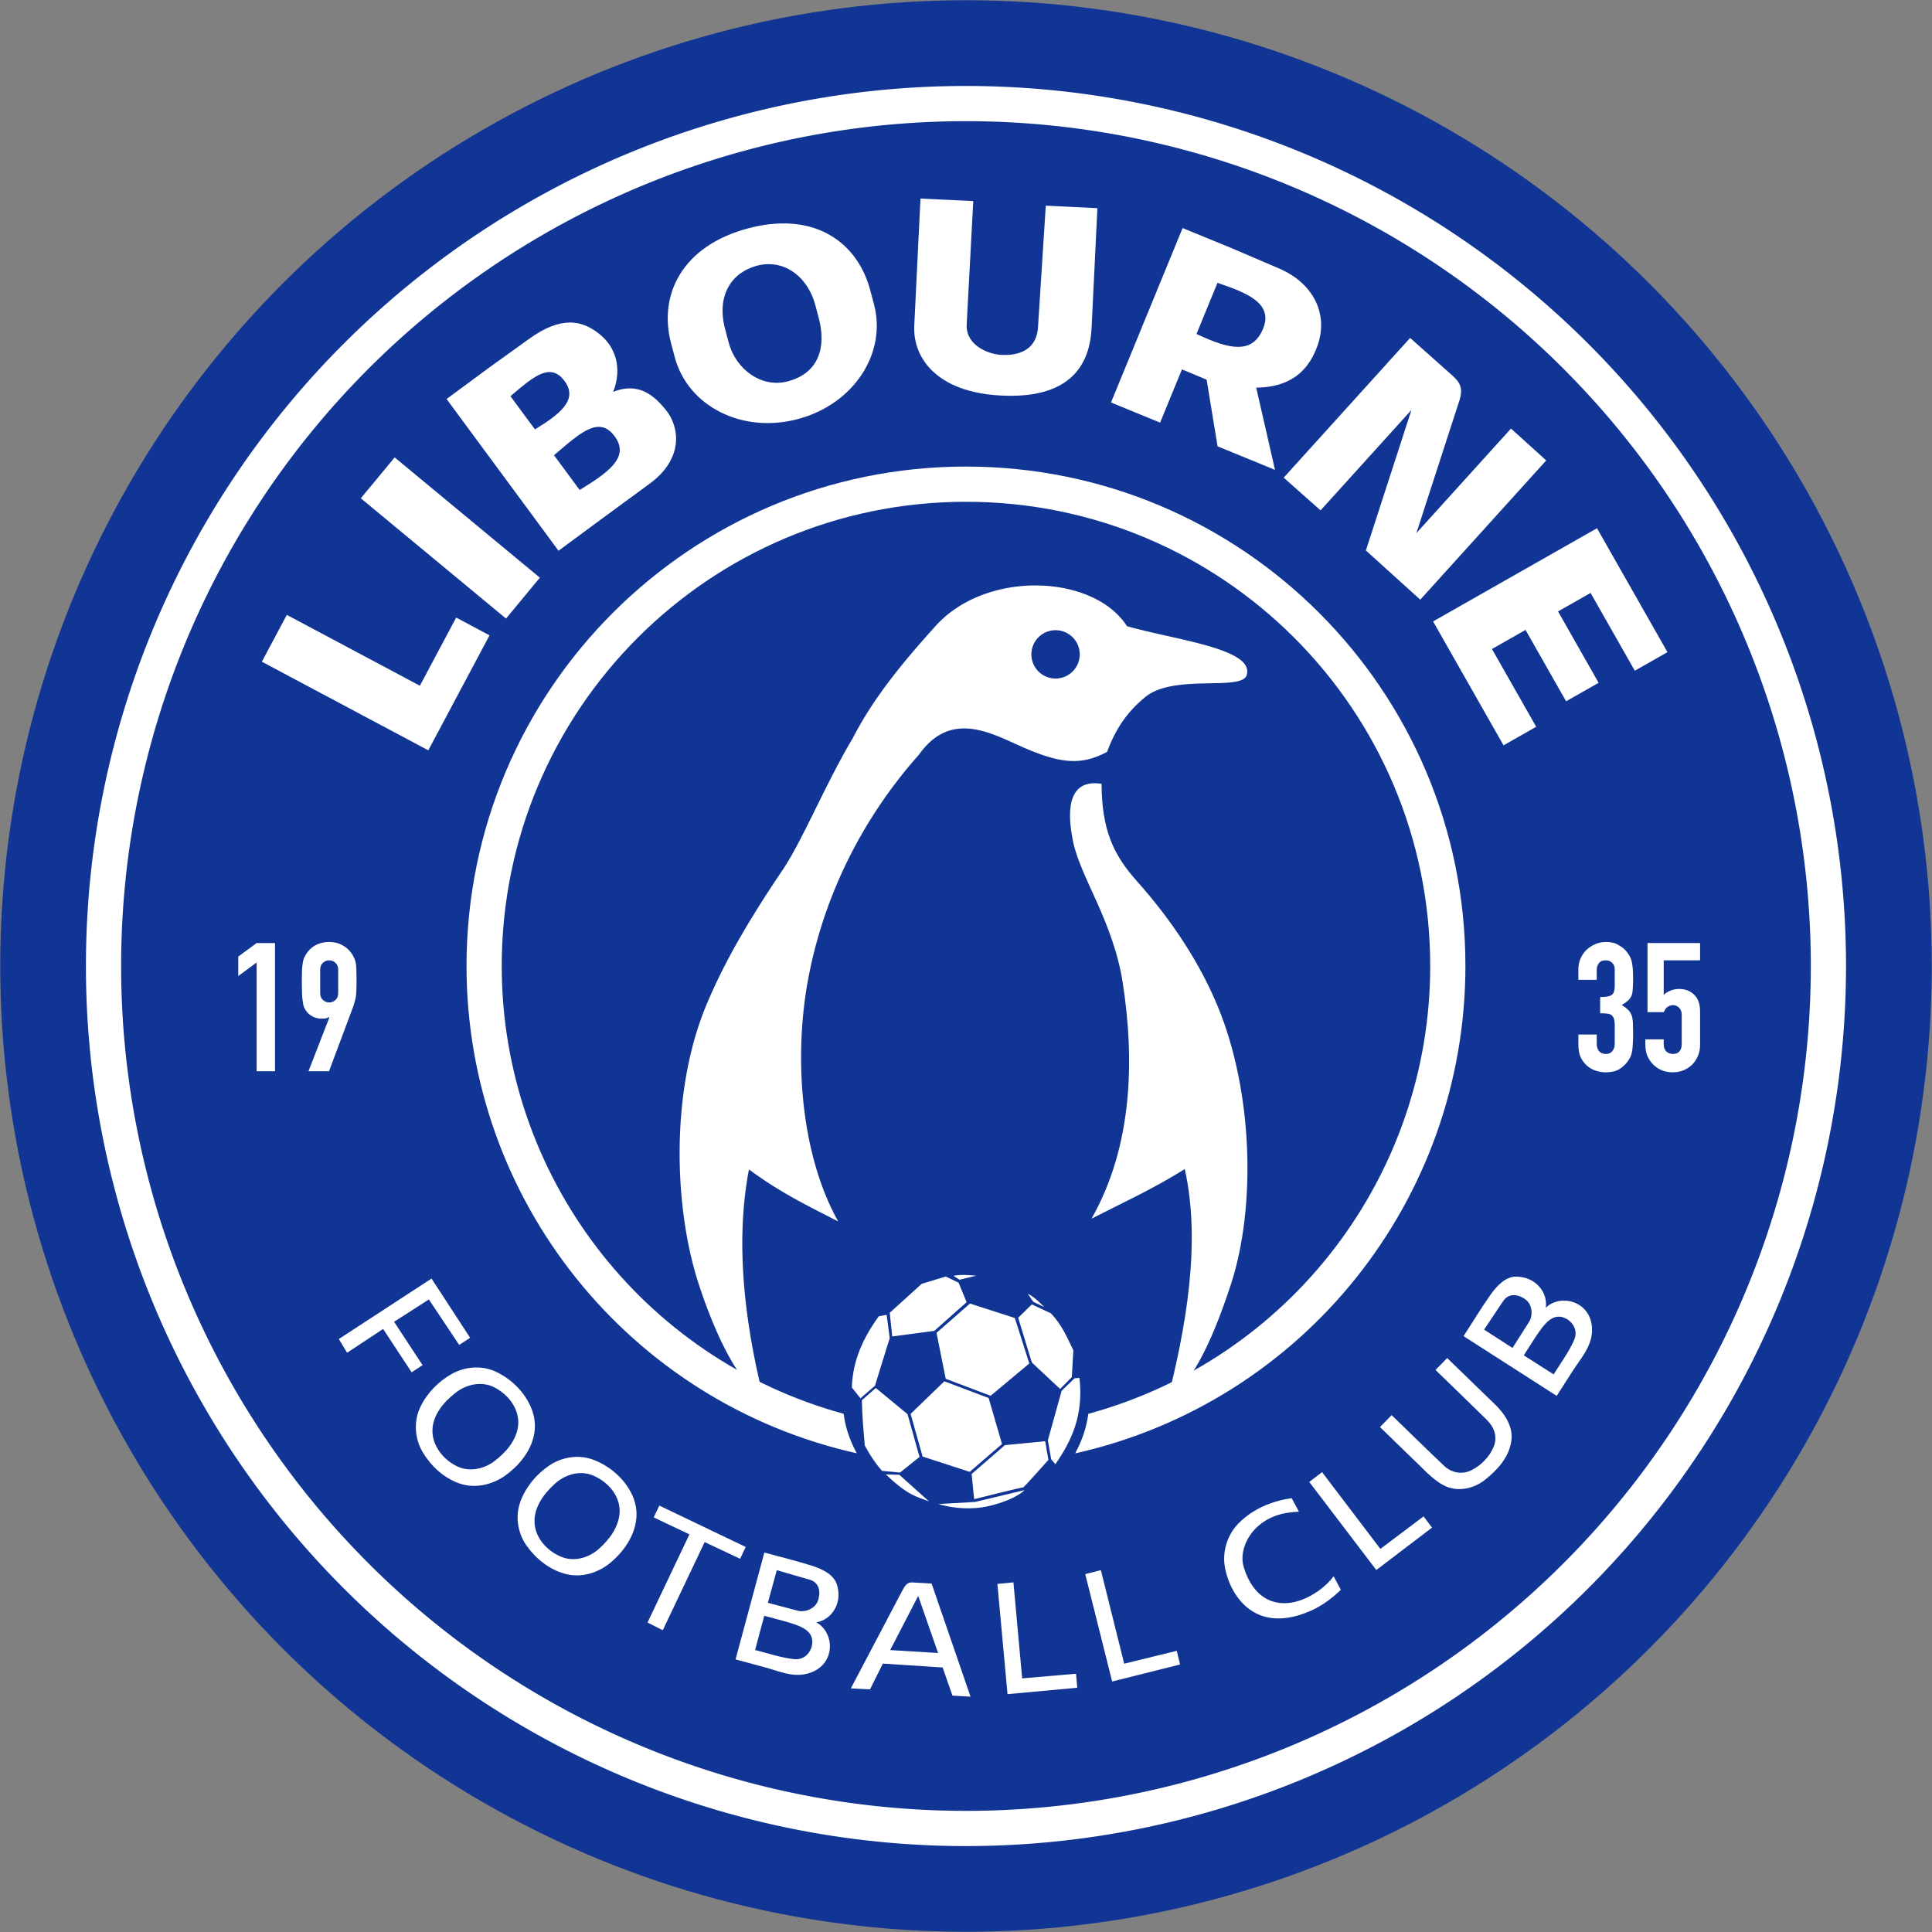 <?xml version="1.0" encoding="UTF-8" standalone="no"?>
<!-- Created with Inkscape (http://www.inkscape.org/) -->

<svg
   width="211.667mm"
   height="211.667mm"
   viewBox="0 0 211.667 211.667"
   version="1.1"
   id="svg5"
   xml:space="preserve"
   inkscape:version="1.2 (dc2aeda, 2022-05-15)"
   sodipodi:docname="Logo FC Libourne - 2022.svg"
   xmlns:inkscape="http://www.inkscape.org/namespaces/inkscape"
   xmlns:sodipodi="http://sodipodi.sourceforge.net/DTD/sodipodi-0.dtd"
   xmlns="http://www.w3.org/2000/svg"
   xmlns:svg="http://www.w3.org/2000/svg"><rect x="0" y="0" width="211.667" height="211.667" fill="#808080" stroke="none"/><sodipodi:namedview
     id="namedview7"
     pagecolor="#ffffff"
     bordercolor="#666666"
     borderopacity="1.0"
     inkscape:showpageshadow="2"
     inkscape:pageopacity="0.0"
     inkscape:pagecheckerboard="0"
     inkscape:deskcolor="#d1d1d1"
     inkscape:document-units="mm"
     showgrid="false"
     inkscape:lockguides="false"
     inkscape:zoom="0.30182175"
     inkscape:cx="477.10279"
     inkscape:cy="940.95273"
     inkscape:window-width="1920"
     inkscape:window-height="1080"
     inkscape:window-x="0"
     inkscape:window-y="0"
     inkscape:window-maximized="0"
     inkscape:current-layer="layer1" /><defs
     id="defs2" /><g
     inkscape:label="Calque 1"
     inkscape:groupmode="layer"
     id="layer1"
     transform="translate(143.963,342.802)"><circle
       style="fill:#113595;fill-opacity:1;stroke:#000000;stroke-width:0.053;stroke-linecap:round;stroke-linejoin:round;stroke-opacity:0"
       id="circle420"
       cx="-38.13"
       cy="-236.969"
       r="105.807" /><g
       id="g13737"
       transform="matrix(0.394,0,0,0.394,-87.221,-207.712)"
       style="stroke-width:2.538"><path
         id="circle416"
         style="fill:#ffffff;stroke:#000000;stroke-width:0.134;stroke-linecap:round;stroke-linejoin:round;stroke-opacity:0"
         d="M 124.589,-318.963 A 244.713,244.713 0 0 0 -120.124,-74.25 244.713,244.713 0 0 0 124.589,170.463 244.713,244.713 0 0 0 369.302,-74.25 244.713,244.713 0 0 0 124.589,-318.963 Z m 0,9.79 A 234.924,234.924 0 0 1 359.513,-74.25 234.924,234.924 0 0 1 124.589,160.674 234.924,234.924 0 0 1 -110.335,-74.25 234.924,234.924 0 0 1 124.589,-309.174 Z" /><path
         id="circle402"
         style="fill:#ffffff;stroke:#000000;stroke-width:0.134;stroke-linecap:round;stroke-linejoin:round;stroke-opacity:0"
         d="m 124.589,-213.13 c -76.701,-6e-5 -138.88,62.179 -138.88,138.88 0.009,64.991 45.088,121.284 108.505,135.498 C 92.459,57.96 91.103,54.395 90.568,50.258 34.44,34.924 -4.493,-16.065 -4.501,-74.25 -4.501,-145.545 53.294,-203.34 124.589,-203.34 c 71.295,-6e-5 129.09,57.796 129.09,129.09 -1.3e-4,58.193 -38.935,109.191 -95.071,124.527 -0.538,4.137 -1.897,7.703 -3.655,10.991 63.428,-14.212 108.514,-70.517 108.515,-135.518 6e-5,-76.701 -62.179,-138.88 -138.88,-138.88 z"
         sodipodi:nodetypes="ccccccscccc" /><g
         id="g2540"
         style="fill:#ffffff;stroke-width:2.538"><path
           id="path586"
           style="fill:#ffffff;stroke:none;stroke-width:0.127;stroke-linecap:butt;stroke-linejoin:miter;stroke-dasharray:none;stroke-opacity:1"
           d="m 143.626,-180.072 c -10.082,0.061 -20.6,3.662 -27.432,11.219 -8.895,9.839 -17.277,19.934 -23.025,31.146 -7.641,12.815 -14.094,28.665 -19.593,36.799 -10.13,14.985 -16.682,26.641 -21.292,37.795 -9.882,23.912 -8.949,56.045 -2.007,77.308 4.148,12.706 10.545,27.111 18.086,31.968 -4.747,-18.806 -8.286,-42.192 -4.116,-63.849 8.675,6.446 16.701,10.296 24.805,14.461 C 78.582,-22.011 76.753,-48.745 80.586,-69.947 c 3.963,-21.917 14.015,-44.021 30.935,-63.088 8.396,-11.796 18.825,-6.614 27.424,-2.711 11.513,5.225 17.419,5.919 24.88,1.955 2.309,-6.137 5.22,-10.789 10.603,-15.237 7.977,-6.591 26.932,-1.517 28.242,-6.157 2.061,-7.305 -19.472,-9.65 -33.306,-13.556 -4.769,-7.451 -15.006,-11.396 -25.738,-11.331 z m 5.873,12.443 a 6.72,6.72 0 0 1 6.721,6.721 6.72,6.72 0 0 1 -6.721,6.721 6.72,6.72 0 0 1 -6.72,-6.721 6.72,6.72 0 0 1 6.72,-6.721 z" /><path
           style="fill:#ffffff;stroke:none;stroke-width:0.254;stroke-linecap:butt;stroke-linejoin:miter;stroke-dasharray:none;stroke-opacity:1"
           d="m 180.643,46.386 c 4.747,-18.806 9.51,-43.081 4.783,-64.182 -9.009,5.668 -17.813,9.628 -25.918,13.793 11.471,-20.233 11.969,-44.204 8.688,-65.499 -2.63,-17.067 -11.748,-29.298 -13.821,-39.337 -2.123,-10.28 -0.575,-17.393 7.914,-16.076 0.078,12.593 3.158,19.572 9.693,26.9 10.686,11.981 18.017,23.86 22.626,35.014 9.882,23.912 10.617,55.933 3.675,77.197 -4.148,12.706 -10.1,27.334 -17.641,32.191 z"
           id="path1275"
           sodipodi:nodetypes="cccsscsssc" /></g><g
         id="g2239"
         style="fill:#ffffff;stroke:none;stroke-width:2.538"><path
           style="fill:#ffffff;stroke:none;stroke-width:0.127;stroke-linecap:butt;stroke-linejoin:miter;stroke-dasharray:none;stroke-opacity:1"
           d="m 125.701,19.609 -9.298,8.136 2.557,12.785 12.475,4.726 10.77,-8.988 -4.029,-12.63 z"
           id="path2072"
           sodipodi:nodetypes="ccccccc" /><path
           style="fill:#ffffff;stroke:none;stroke-width:0.671px;stroke-linecap:butt;stroke-linejoin:miter;stroke-opacity:1"
           d="m 118.572,41.227 12.32,4.649 3.719,12.785 -8.988,7.748 -13.095,-4.262 -3.332,-11.855 z"
           id="path2074" /><path
           style="fill:#ffffff;stroke:none;stroke-width:0.127;stroke-linecap:butt;stroke-linejoin:miter;stroke-dasharray:none;stroke-opacity:1"
           d="m 124.771,19.222 -8.988,7.981 -11.7,1.55 -0.697,-6.586 8.911,-8.058 6.664,-2.015 3.564,1.705 z"
           id="path2076"
           sodipodi:nodetypes="cccccccc" /><path
           style="fill:#ffffff;stroke:none;stroke-width:0.127;stroke-linecap:butt;stroke-linejoin:miter;stroke-dasharray:none;stroke-opacity:1"
           d="m 102.533,22.747 0.852,6.47 -4.107,13.25 -4.029,3.487 -2.402,-3.022 c 0.231,-5.868 1.949,-12.185 7.516,-19.797 z"
           id="path2078"
           sodipodi:nodetypes="ccccccc" /><path
           style="fill:#ffffff;stroke:none;stroke-width:0.127;stroke-linecap:butt;stroke-linejoin:miter;stroke-dasharray:none;stroke-opacity:1"
           d="m 99.511,43.086 8.833,7.283 3.332,11.894 -5.424,4.339 -4.998,-0.465 c -1.883,-2.125 -3.437,-4.513 -4.804,-7.051 -0.31,-3.744 -0.696,-7.44 -0.814,-12.591 z"
           id="path2096"
           sodipodi:nodetypes="cccccccc" /><path
           style="fill:#ffffff;stroke:none;stroke-width:0.127;stroke-linecap:butt;stroke-linejoin:miter;stroke-dasharray:none;stroke-opacity:1"
           d="m 102.301,67.106 3.758,0.116 8.252,7.4 c -3.207,-1.286 -5.665,-1.426 -12.01,-7.516 z"
           id="path2098"
           sodipodi:nodetypes="cccc" /><path
           style="fill:#ffffff;stroke:none;stroke-width:0.127;stroke-linecap:butt;stroke-linejoin:miter;stroke-dasharray:none;stroke-opacity:1"
           d="m 116.945,75.358 10.15,-0.581 13.792,-3.293 c -1.919,1.901 -6.41,3.708 -10.599,4.579 -3.488,0.725 -8.52,0.758 -13.343,-0.705 z"
           id="path2118"
           sodipodi:nodetypes="cccsc" /><path
           style="fill:#ffffff;stroke:none;stroke-width:0.127;stroke-linecap:butt;stroke-linejoin:miter;stroke-dasharray:none;stroke-opacity:1"
           d="m 146.621,57.886 0.891,5.191 c 0,0 -6.935,7.826 -7.051,7.671 -0.116,-0.155 -13.598,3.254 -13.598,3.254 l -0.697,-7.012 9.259,-8.02 z"
           id="path2120" /><path
           style="fill:#ffffff;stroke:none;stroke-width:0.127;stroke-linecap:butt;stroke-linejoin:miter;stroke-dasharray:none;stroke-opacity:1"
           d="m 147.357,57.653 0.93,5.269 1.162,1.356 c 4.436,-6.392 7.891,-13.498 6.702,-23.981 l -1.356,0.077 -3.603,3.487 z"
           id="path2122"
           sodipodi:nodetypes="ccccccc" /><path
           style="fill:#ffffff;stroke:none;stroke-width:0.127;stroke-linecap:butt;stroke-linejoin:miter;stroke-dasharray:none;stroke-opacity:1"
           d="m 139.105,23.561 3.797,12.436 7.865,7.361 3.254,-3.293 0.426,-7.438 c -1.709,-3.62 -3.328,-7.285 -6.237,-10.305 l -5.308,-2.479 z"
           id="path2195"
           sodipodi:nodetypes="cccccccc" /><path
           style="fill:#ffffff;stroke:none;stroke-width:0.127;stroke-linecap:butt;stroke-linejoin:miter;stroke-dasharray:none;stroke-opacity:1"
           d="m 121.09,11.899 1.705,1.085 4.649,-1.123 c -2.043,-0.137 -4.016,-0.413 -6.354,0.039 z"
           id="path2197"
           sodipodi:nodetypes="cccc" /><path
           style="fill:#ffffff;stroke:none;stroke-width:0.127;stroke-linecap:butt;stroke-linejoin:miter;stroke-dasharray:none;stroke-opacity:1"
           d="m 141.778,16.858 1.511,2.247 3.061,1.472 c -1.341,-1.331 -2.631,-2.688 -4.572,-3.719 z"
           id="path2199"
           sodipodi:nodetypes="cccc" /></g></g><g
       id="g13717"
       transform="matrix(0.394,0,0,0.394,-87.221,-207.712)"
       style="stroke-width:2.538"><g
         id="g2534"
         style="fill:#ffffff;stroke-width:2.538"><path
           d="m -72.654,-44.99 v -30.239 l -5.107,3.755 v -5.407 l 5.107,-3.755 h 5.107 v 35.647 z"
           style="font-weight:bold;font-size:150px;line-height:1.25;font-family:'DIN Condensed';-inkscape-font-specification:'DIN Condensed,  Bold';white-space:pre;fill:#ffffff;stroke-width:0.671"
           id="path2516" /><path
           d="m -58.236,-44.99 5.808,-14.97 -0.1,-0.1 q -0.25,0.2 -0.801,0.35 -0.501,0.1 -1.352,0.1 -1.352,0 -2.503,-0.651 -1.152,-0.651 -1.802,-1.652 -0.35,-0.501 -0.551,-1.051 -0.2,-0.601 -0.3,-1.502 -0.15,-0.901 -0.2,-2.253 -0.05,-1.402 -0.05,-3.505 0,-1.752 0.05,-2.854 0.05,-1.152 0.2,-1.953 0.1,-0.751 0.3,-1.302 0.25,-0.551 0.601,-1.152 1.001,-1.652 2.653,-2.553 1.702,-0.901 3.805,-0.901 2.103,0 3.755,0.951 1.652,0.901 2.653,2.503 0.35,0.601 0.601,1.152 0.25,0.551 0.401,1.302 0.1,0.801 0.15,1.953 0.05,1.101 0.05,2.854 0,1.652 -0.05,2.754 -0.05,1.051 -0.15,1.802 -0.15,0.801 -0.35,1.452 -0.15,0.601 -0.401,1.302 l -6.709,17.923 z m 3.254,-21.678 q 0,1.152 0.751,1.852 0.751,0.701 1.752,0.701 1.001,0 1.752,-0.701 0.751,-0.701 0.751,-1.852 v -6.609 q 0,-1.152 -0.751,-1.852 -0.751,-0.701 -1.752,-0.701 -1.001,0 -1.752,0.701 -0.751,0.701 -0.751,1.852 z"
           style="font-weight:bold;font-size:150px;line-height:1.25;font-family:'DIN Condensed';-inkscape-font-specification:'DIN Condensed,  Bold';white-space:pre;fill:#ffffff;stroke-width:0.671"
           id="path2518" /><path
           d="m 300.937,-65.617 q 2.303,0 3.154,-0.551 0.901,-0.551 0.901,-2.553 v -4.606 q 0,-1.101 -0.701,-1.802 -0.651,-0.701 -1.802,-0.701 -1.352,0 -1.953,0.851 -0.551,0.851 -0.551,1.652 v 2.904 h -5.107 v -2.954 q 0,-1.552 0.601,-2.954 0.601,-1.402 1.652,-2.403 1.051,-1.001 2.453,-1.602 1.402,-0.601 3.004,-0.601 2.103,0 3.455,0.851 1.402,0.801 2.103,1.652 0.501,0.601 0.851,1.202 0.401,0.601 0.651,1.452 0.451,1.652 0.451,4.906 0,1.852 -0.1,3.004 -0.05,1.152 -0.35,1.902 -0.35,0.801 -1.001,1.352 -0.601,0.551 -1.702,1.202 1.202,0.751 1.802,1.402 0.651,0.651 0.951,1.502 0.3,0.901 0.35,2.153 0.05,1.202 0.05,3.104 0,1.752 -0.1,2.904 -0.05,1.152 -0.2,1.902 -0.15,0.801 -0.401,1.352 -0.25,0.551 -0.651,1.152 -0.951,1.402 -2.453,2.353 -1.452,0.901 -3.855,0.901 -1.202,0 -2.553,-0.401 -1.352,-0.401 -2.453,-1.302 -1.101,-0.901 -1.852,-2.353 -0.701,-1.452 -0.701,-3.555 v -2.904 h 5.107 v 2.653 q 0,1.202 0.651,2.003 0.701,0.751 1.852,0.751 1.151,0 1.802,-0.751 0.701,-0.801 0.701,-2.103 v -5.107 q 0,-2.103 -0.801,-2.754 -0.451,-0.401 -1.252,-0.501 -0.751,-0.1 -2.003,-0.1 z"
           style="font-weight:bold;font-size:150px;line-height:1.25;font-family:'DIN Condensed';-inkscape-font-specification:'DIN Condensed,  Bold';white-space:pre;fill:#ffffff;stroke-width:0.671"
           id="path2521" /><path
           d="m 328.724,-80.637 v 4.806 h -10.113 v 9.613 q 0.701,-0.701 1.802,-1.152 1.101,-0.501 2.453,-0.501 2.603,0 4.205,1.602 1.652,1.552 1.652,4.706 v 9.212 q 0,1.802 -0.651,3.204 -0.601,1.402 -1.652,2.403 -1.051,1.001 -2.453,1.552 -1.352,0.501 -2.854,0.501 -1.502,0 -2.904,-0.501 -1.352,-0.551 -2.403,-1.552 -1.051,-1.001 -1.702,-2.403 -0.601,-1.402 -0.601,-3.204 v -1.502 h 5.107 v 1.302 q 0,1.302 0.701,2.053 0.751,0.701 1.902,0.701 1.151,0 1.752,-0.701 0.651,-0.701 0.651,-1.953 v -8.361 q 0,-1.051 -0.701,-1.802 -0.651,-0.751 -1.702,-0.751 -0.651,0 -1.101,0.25 -0.451,0.2 -0.751,0.501 -0.3,0.3 -0.451,0.651 -0.25,0.451 -0.3,0.551 h -4.506 v -19.225 z"
           style="font-weight:bold;font-size:150px;line-height:1.25;font-family:'DIN Condensed';-inkscape-font-specification:'DIN Condensed,  Bold';white-space:pre;fill:#ffffff;stroke-width:0.671"
           id="path2523" /></g><g
         id="g10351"
         style="fill:#ffffff;stroke-width:2.538"
         transform="translate(-550)"><rect
           style="fill:#ffffff;fill-opacity:1;stroke:none;stroke-width:0.127;stroke-linecap:round;stroke-linejoin:round;stroke-dasharray:none;stroke-opacity:0"
           id="rect3825"
           width="14.758"
           height="52.43"
           x="480.32"
           y="259.595"
           transform="rotate(-50.365)" /><path
           id="rect3881"
           style="fill:#ffffff;fill-opacity:1;stroke:none;stroke-width:0.127;stroke-linecap:round;stroke-linejoin:round;stroke-dasharray:none;stroke-opacity:0"
           d="m 380.019,347.955 -14.758,1.6e-4 -1e-4,52.43 36.231,-4.8e-4 1.8e-4,-10.507 -21.473,-1.4e-4 z"
           transform="rotate(-61.966)"
           sodipodi:nodetypes="ccccccc" /><path
           id="rect4398"
           style="fill:#ffffff;stroke:none;stroke-width:0.127;stroke-linecap:round;stroke-linejoin:round"
           d="m 674.511,-111.755 c -2.88,-0.741 -6.091,-1.139 -9.63,-1.139 -18.878,0 -28.906,11.339 -28.906,25.423 l -3.2e-4,3.944 c 0,14.084 12.554,25.423 28.649,25.423 16.094,0 28.649,-11.338 28.649,-25.423 l -1.8e-4,-3.945 c 0,-11.444 -6.28,-21.074 -18.761,-24.284 z m -6.551,9.976 c 5.866,1.618 9.493,7.421 9.493,14.33 l 1.3e-4,3.71 c -2.5e-4,8.188 -3.768,14.861 -12.975,14.78 -7.187,-0.063 -12.975,-6.591 -12.974,-14.779 l 3.6e-4,-3.71 c 3e-4,-9.705 5.787,-14.74 12.975,-14.78 1.231,-0.007 2.394,0.15 3.481,0.449 z"
           transform="matrix(0.967,-0.256,0.256,0.967,0,0)" /><path
           id="path4487"
           style="fill:#ffffff;fill-opacity:1;stroke:none;stroke-width:0.127;stroke-linecap:round;stroke-linejoin:round;stroke-dasharray:none;stroke-opacity:1"
           d="m 647.109,-319.623 1.2e-4,35.315 c -0.018,9.1 7.197,18.046 24.359,18.292 14.94,0.214 24.956,-5.3 24.918,-20.108 l -0.008,-33.23 -14.37,-2.5e-4 -0.513,33.804 c -0.068,7.432 -6.6,8.27 -9.813,8.245 -3.791,-0.029 -9.951,-2.215 -10.03,-7.889 l 0.152,-34.445 z"
           transform="rotate(2.798)"
           sodipodi:nodetypes="ccsccccsccc" /><path
           id="rect4586"
           style="fill:#ffffff;fill-opacity:1;stroke:none;stroke-width:0.127;stroke-linecap:round;stroke-linejoin:round;stroke-dasharray:none;stroke-opacity:0"
           d="m -249.734,835.847 1.5e-4,-52.431 -39.639,3.4e-4 2.8e-4,10.443 24.881,5e-5 -1.7e-4,10.738 -22.831,-2.2e-4 5e-5,10.4 22.831,2.2e-4 -7e-5,10.406 -24.881,-5e-5 10e-6,10.444 z"
           transform="rotate(-119.618)"
           sodipodi:nodetypes="ccccccccccccc" /><path
           id="rect5360"
           style="fill:#ffffff;fill-opacity:1;stroke:none;stroke-width:0.127;stroke-linecap:round;stroke-linejoin:round;stroke-dasharray:none;stroke-opacity:1"
           d="m 424.819,-720.024 2.5e-4,52.399 13.707,-0.131 2.8e-4,-37.669 16.821,37.48 20.395,1.9e-4 -1.8e-4,-52.21 -13.218,1e-5 8e-5,39.206 -15.224,-33.922 c -1.748,-4.262 -3.015,-5.331 -6.927,-5.285 z"
           transform="rotate(42.138)"
           sodipodi:nodetypes="cccccccccccc" /><path
           id="rect3879"
           style="fill:#ffffff;fill-opacity:1;stroke:none;stroke-width:0.127;stroke-linecap:round;stroke-linejoin:round;stroke-dasharray:none;stroke-opacity:0"
           d="m 604.402,131.327 c -2.531,-1.808 -6.253,-2.961 -11.798,-3.003 l -13.548,-0.167 -14.758,2e-5 -1.7e-4,52.431 14.758,-2e-5 16.6,0.047 c 11.897,0.072 16.159,-7.716 15.907,-13.743 -0.217,-5.186 -1.417,-10.912 -8.808,-12.83 6.125,-3.852 7.787,-9.71 6.591,-14.716 -0.735,-3.076 -2.075,-5.969 -4.944,-8.018 z m -12.583,7.825 c 1.248,0.935 1.921,2.442 1.837,4.812 -0.221,6.204 -6.69,6.235 -14.6,5.594 l -1.1e-4,-11.491 c 5.551,-0.376 10.289,-0.77 12.763,1.085 z m 1.973,20.383 c 1.324,0.993 2.039,2.592 1.95,5.107 -0.245,6.892 -7.76,6.605 -16.686,5.837 l 4.1e-4,-12.019 c 6.4,-0.412 11.935,-1.026 14.736,1.074 z"
           transform="rotate(-36.422)" /><path
           id="rect9311"
           style="fill:#ffffff;fill-opacity:1;stroke:none;stroke-width:0.127;stroke-linecap:round;stroke-linejoin:round;stroke-dasharray:none;stroke-opacity:0"
           d="m 573.697,-537.528 2.9e-4,52.431 14.758,-1.1e-4 -3e-4,-16.012 7.435,0.054 9.849,15.981 17.258,-1.2e-4 -13.511,-19.172 c 5.993,-2.541 11.934,-7.243 11.315,-17.493 -0.556,-9.212 -7.685,-15.237 -17.517,-15.561 l -14.829,-0.228 z m 14.758,10.411 c 8.597,-0.529 17.198,-0.797 16.536,7.869 -0.503,6.588 -5.961,8.068 -16.536,7.503 z"
           transform="rotate(22.314)" /></g><g
         id="g13569"
         style="fill:#ffffff;stroke:none;stroke-width:2.538"
         transform="translate(-550)"><path
           d="m 533.665,31.115 -8.425,-12.65 -9.674,6.214 7.925,12.055 -3.047,1.987 -7.925,-12.055 -10.012,6.623 -2.313,-3.816 25.781,-16.812 10.738,16.466 z"
           style="font-weight:normal;font-size:42.333px;line-height:1.25;font-family:'.Apple Color Emoji UI';-inkscape-font-specification:'.Apple Color Emoji UI, Normal';letter-spacing:6.615px;white-space:pre;fill:#ffffff;stroke:none;stroke-width:0.508"
           id="path12698"
           sodipodi:nodetypes="ccccccccccc" /><path
           id="path12700"
           style="font-weight:normal;font-size:42.333px;line-height:1.25;font-family:'.Apple Color Emoji UI';-inkscape-font-specification:'.Apple Color Emoji UI, Normal';letter-spacing:6.615px;white-space:pre;fill:#ffffff;stroke:none;stroke-width:0.508"
           d="m 538.653,37.383 c -2.438,-0.034 -4.893,0.589 -7.029,1.783 -3.753,2.118 -6.947,5.366 -8.79,9.28 -1.877,3.976 -1.538,8.799 0.723,12.547 2.299,3.81 5.782,7.068 10.015,8.579 4.447,1.63 9.489,0.43 13.201,-2.352 4.308,-3.193 7.948,-8.044 7.959,-13.613 -0.008,-1.512 -0.3,-3.016 -0.818,-4.435 -1.718,-4.58 -5.393,-8.339 -9.759,-10.478 -1.719,-0.861 -3.605,-1.285 -5.502,-1.312 z m 0.66,4.582 c 1.262,-0.02 2.523,0.211 3.708,0.744 3.35,1.553 6.218,4.607 6.934,8.303 0.758,3.947 -1.41,7.775 -4.18,10.425 -0.655,0.651 -1.349,1.264 -2.089,1.818 -2.873,2.301 -6.98,3.255 -10.422,1.696 -3.762,-1.744 -6.938,-5.47 -7.029,-9.757 -0.087,-4.44 3.063,-8.147 6.378,-10.732 1.881,-1.506 4.29,-2.459 6.698,-2.498 z" /><path
           d="m 611.782,90.579 -9.855,-4.643 -11.65,24.513 -4.239,-2.144 11.65,-24.513 -9.932,-4.72 1.562,-3.286 24.026,11.507 z"
           style="font-weight:normal;font-size:42.333px;line-height:1.25;font-family:'.Apple Color Emoji UI';-inkscape-font-specification:'.Apple Color Emoji UI, Normal';letter-spacing:6.615px;white-space:pre;fill:#ffffff;stroke:none;stroke-width:0.508"
           id="path12704"
           sodipodi:nodetypes="ccccccccc" /><path
           d="m 630.393,122.54 c -4.29,1.104 -8.315,-0.944 -12.441,-1.982 -2.478,-0.667 -4.956,-1.334 -7.434,-2.001 2.67,-9.906 5.34,-19.812 8.009,-29.718 4.477,1.246 9.004,2.32 13.431,3.736 2.974,1.001 5.944,2.459 6.796,5.318 1.591,5.339 -1.824,9.77 -5.789,10.353 5.38,2.947 5.471,12.266 -2.574,14.294 z m 0.973,-26.075 -9.382,-2.724 -2.477,9.075 8.347,2.212 c 1.819,0.482 4.972,-0.426 5.697,-3.132 0.743,-2.777 -0.107,-4.669 -2.184,-5.43 z m -7.12,11.505 c -1.916,-0.516 -3.832,-1.031 -5.748,-1.547 l -2.542,9.523 c 3.565,0.891 7.07,2.115 10.735,2.528 2.453,0.28 4.3,-1.12 5.01,-3.524 1.098,-4.53 -3.381,-5.783 -7.455,-6.981 z"
           style="font-weight:normal;font-size:42.333px;line-height:1.25;font-family:'.Apple Color Emoji UI';-inkscape-font-specification:'.Apple Color Emoji UI, Normal';letter-spacing:6.615px;white-space:pre;fill:#ffffff;stroke:none;stroke-width:0.508"
           id="path12706"
           sodipodi:nodetypes="cccccscccccssccccccc" /><path
           d="m 675.859,128.916 -5.019,-0.282 -2.736,-7.828 -16.629,-1.082 -3.566,7.163 -5.335,-0.269 14.073,-26.743 c 0.992,-1.832 1.481,-2.808 3.069,-2.717 l 5.314,0.306 z m -9.026,-12.139 -5.526,-15.873 -7.794,15.062 z"
           style="font-weight:normal;font-size:42.333px;line-height:1.25;font-family:'.Apple Color Emoji UI';-inkscape-font-specification:'.Apple Color Emoji UI, Normal';letter-spacing:6.615px;white-space:pre;fill:#ffffff;stroke:none;stroke-width:0.508"
           id="path12708"
           sodipodi:nodetypes="cccccccccccccc" /><path
           d="m 705.532,126.439 -19.39,1.779 -2.813,-30.65 4.459,-0.429 2.425,26.698 14.986,-1.296 z"
           style="font-weight:normal;font-size:42.333px;line-height:1.25;font-family:'.Apple Color Emoji UI';-inkscape-font-specification:'.Apple Color Emoji UI, Normal';letter-spacing:6.615px;white-space:pre;fill:#ffffff;stroke:none;stroke-width:0.508"
           id="path12710"
           sodipodi:nodetypes="ccccccc" /><path
           id="path12714"
           style="font-weight:normal;font-size:42.333px;line-height:1.25;font-family:'.Apple Color Emoji UI';-inkscape-font-specification:'.Apple Color Emoji UI, Normal';letter-spacing:6.615px;white-space:pre;fill:#ffffff;stroke:none;stroke-width:0.508"
           d="m 765.163,73.737 c -5.493,0.744 -10.848,2.992 -14.753,6.969 -3.222,3.242 -4.676,8.074 -3.76,12.554 1.035,5.032 3.857,10.047 8.558,12.458 4.399,2.278 9.662,1.602 14.094,-0.207 3.615,-1.357 6.771,-3.644 9.533,-6.313 l -2.014,-3.75 c -1.087,1.448 -2.388,2.685 -3.9,3.813 -3.722,2.732 -8.65,4.662 -13.236,3.118 -4.198,-1.409 -6.677,-5.462 -7.88,-9.547 -1.158,-3.936 0.831,-8.51 3.943,-11.272 3.423,-3.011 7.309,-3.918 11.428,-4.074 z"
           sodipodi:nodetypes="cccccccccsccc" /><path
           d="m 821.613,47.577 c 2.792,2.654 5.281,6.358 4.595,10.397 -0.671,4.502 -3.998,8.073 -7.457,10.765 -3.148,2.45 -7.678,3.345 -11.306,1.418 -3.417,-1.806 -5.887,-4.851 -8.691,-7.43 l -9.038,-8.771 3.236,-3.327 c 4.82,4.646 9.578,9.359 14.439,13.961 2.109,2.075 5.063,2.718 7.832,1.323 2.687,-1.387 4.976,-3.726 6.132,-6.535 1.115,-2.847 0.057,-5.47 -1.996,-7.488 -4.699,-4.639 -9.471,-9.204 -14.198,-13.813 l 3.236,-3.327 c 4.406,4.275 8.811,8.551 13.217,12.826 z"
           style="font-weight:normal;font-size:42.333px;line-height:1.25;font-family:'.Apple Color Emoji UI';-inkscape-font-specification:'.Apple Color Emoji UI, Normal';letter-spacing:6.615px;white-space:pre;fill:#ffffff;stroke:none;stroke-width:0.508"
           id="path12718"
           sodipodi:nodetypes="cccccccccccccc" /><path
           id="path12864"
           style="font-weight:normal;font-size:42.333px;line-height:1.25;font-family:'.Apple Color Emoji UI';-inkscape-font-specification:'.Apple Color Emoji UI, Normal';letter-spacing:6.615px;white-space:pre;fill:#ffffff;stroke:none;stroke-width:0.508"
           d="m 565.696,62.266 c -2.434,0.149 -4.835,0.955 -6.875,2.306 -3.583,2.394 -6.524,5.873 -8.068,9.914 -1.573,4.105 -0.872,8.89 1.664,12.457 2.579,3.626 6.296,6.614 10.631,7.802 4.557,1.291 9.495,-0.284 12.987,-3.337 4.056,-3.508 7.321,-8.619 6.913,-14.172 -0.122,-1.507 -0.526,-2.985 -1.148,-4.361 -2.058,-4.438 -6.005,-7.91 -10.519,-9.715 -1.779,-0.729 -3.692,-1.01 -5.585,-0.894 z m 1.002,4.519 c 1.257,-0.115 2.532,0.02 3.754,0.463 3.457,1.297 6.546,4.127 7.538,7.758 1.053,3.879 -0.822,7.859 -3.385,10.709 -0.604,0.698 -1.25,1.362 -1.946,1.97 -2.692,2.51 -6.715,3.77 -10.265,2.474 -3.883,-1.456 -7.329,-4.934 -7.742,-9.201 -0.42,-4.421 2.442,-8.354 5.554,-11.181 1.762,-1.643 4.093,-2.774 6.492,-2.994 z" /><path
           d="m 734.124,119.97 -18.888,4.732 -7.479,-29.856 4.341,-1.108 6.491,26.01 14.61,-3.578 z"
           style="font-weight:normal;font-size:42.333px;line-height:1.25;font-family:'.Apple Color Emoji UI';-inkscape-font-specification:'.Apple Color Emoji UI, Normal';letter-spacing:6.615px;white-space:pre;fill:#ffffff;stroke:none;stroke-width:0.508"
           id="path13176"
           sodipodi:nodetypes="ccccccc" /><path
           d="m 804.185,81.911 -15.494,11.793 -18.641,-24.492 3.553,-2.729 16.217,21.347 12.017,-9.047 z"
           style="font-weight:normal;font-size:42.333px;line-height:1.25;font-family:'.Apple Color Emoji UI';-inkscape-font-specification:'.Apple Color Emoji UI, Normal';letter-spacing:6.615px;white-space:pre;fill:#ffffff;stroke:none;stroke-width:0.508"
           id="path13367"
           sodipodi:nodetypes="ccccccc" /><path
           d="m 848.656,27.539 c -0.244,4.423 -3.412,7.641 -5.649,11.26 -1.384,2.161 -2.769,4.321 -4.153,6.482 -8.636,-5.538 -17.273,-11.076 -25.909,-16.614 2.54,-3.891 4.932,-7.882 7.619,-11.674 1.853,-2.533 4.14,-4.924 7.123,-4.872 5.57,0.096 8.762,4.69 8.12,8.646 4.435,-4.238 13.346,-1.509 12.849,6.772 z m -24.563,-8.806 -5.432,8.121 7.903,5.104 4.63,-7.289 c 1.009,-1.588 1.096,-4.869 -1.265,-6.377 -2.423,-1.548 -4.483,-1.309 -5.837,0.442 z m 8.816,10.263 c -1.07,1.671 -2.141,3.341 -3.211,5.012 l 8.31,5.3 c 1.927,-3.13 4.153,-6.1 5.654,-9.469 1.008,-2.254 0.232,-4.438 -1.845,-5.841 -3.986,-2.415 -6.534,1.476 -8.907,4.998 z"
           style="font-weight:normal;font-size:42.333px;line-height:1.25;font-family:'.Apple Color Emoji UI';-inkscape-font-specification:'.Apple Color Emoji UI, Normal';letter-spacing:6.615px;white-space:pre;fill:#ffffff;stroke:none;stroke-width:0.508"
           id="path13493"
           sodipodi:nodetypes="cccccscccccssccccccc" /></g></g></g></svg>
